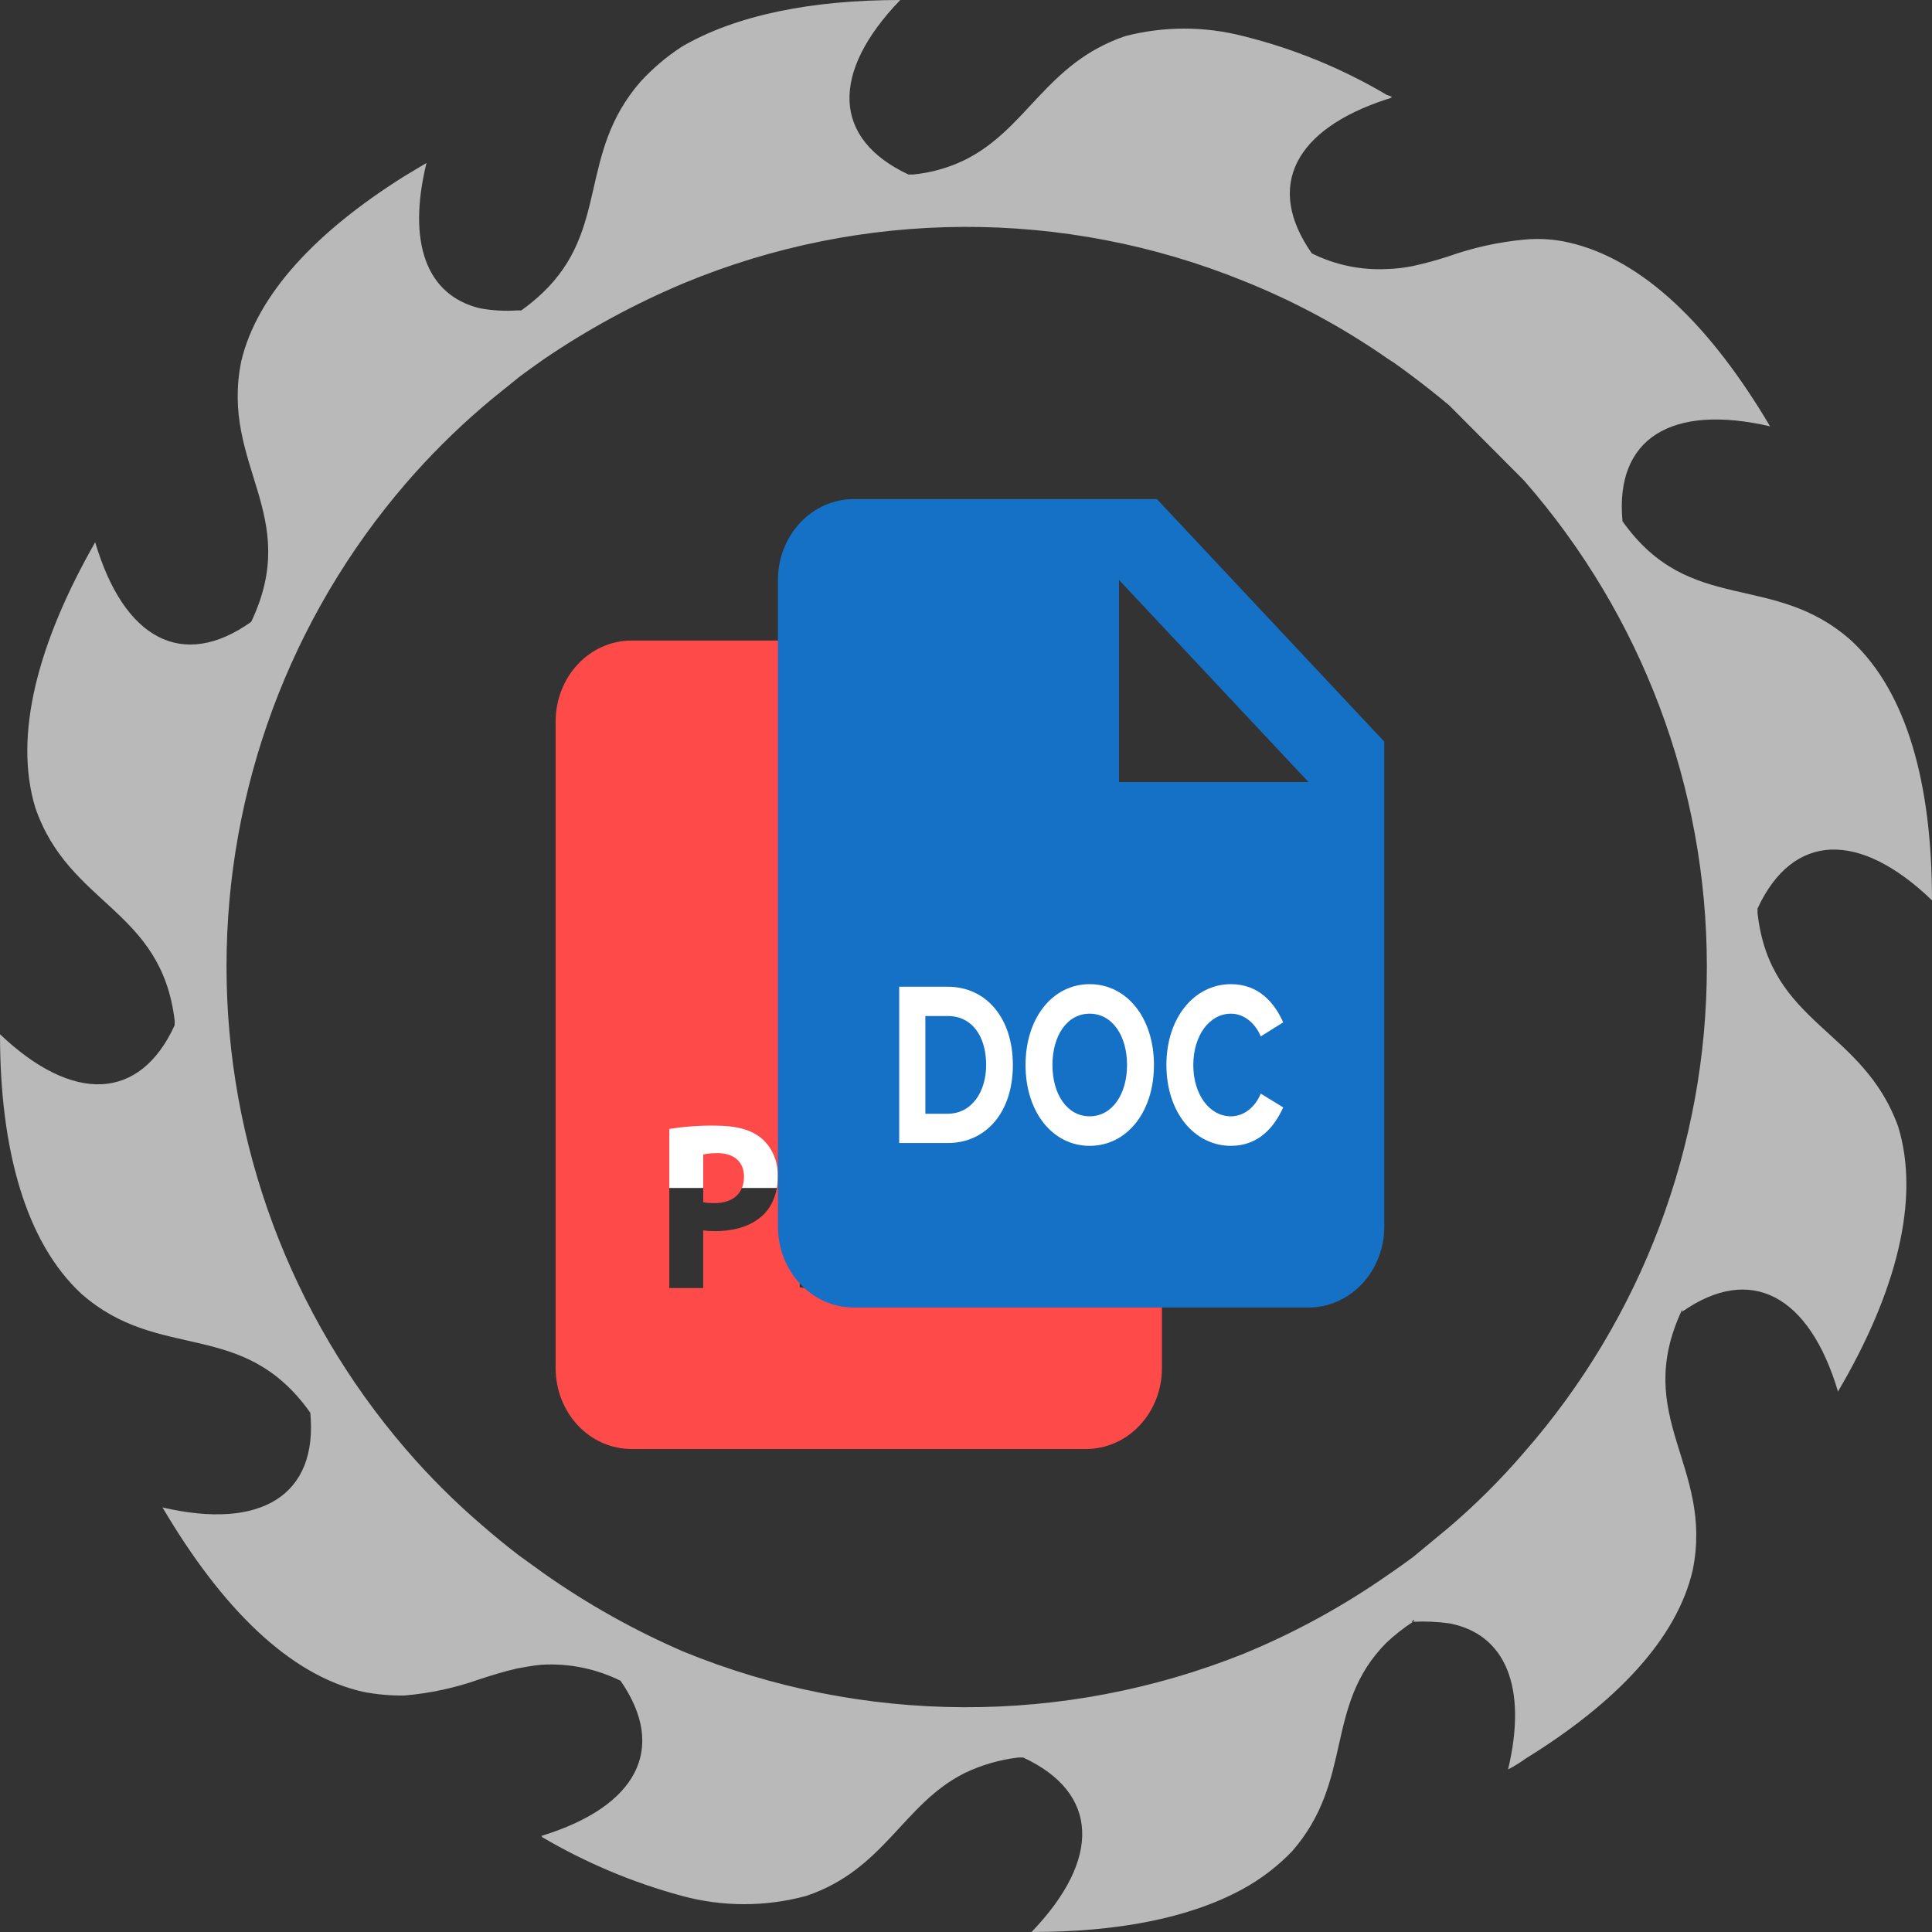 <svg width="120" height="120" viewBox="0 0 120 120" fill="none" xmlns="http://www.w3.org/2000/svg">
<rect x="0" y="0" width="120" height="120" fill="#333333" stroke="none"/>
<path d="M94.657 29.842C101.979 38.197 106.016 48.925 106.016 60.031C106.016 71.136 101.979 81.864 94.657 90.219C93.22 91.894 91.655 93.454 89.976 94.884L87.769 96.711C87.257 97.089 86.733 97.466 86.172 97.844C83.384 99.788 80.392 101.422 77.249 102.716C66.072 107.193 53.589 107.145 42.446 102.582C39.389 101.261 36.476 99.629 33.755 97.71L32.206 96.59C31.414 95.981 30.671 95.371 29.915 94.714C28.226 93.263 26.648 91.688 25.197 90C18.017 81.658 14.069 71.021 14.069 60.018C14.069 49.016 18.017 38.378 25.197 30.037C26.652 28.352 28.229 26.776 29.915 25.323C30.671 24.665 31.414 24.105 32.206 23.447C32.718 23.057 33.243 22.692 33.755 22.326C36.487 20.465 39.398 18.882 42.446 17.601C53.575 12.974 66.082 12.921 77.249 17.454C80.397 18.714 83.391 20.328 86.172 22.265C86.733 22.607 87.257 23.021 87.769 23.398C88.513 23.959 89.269 24.555 90.012 25.177L94.657 29.842ZM109.163 56.711V56.431C111.345 51.717 115.465 51.559 120 55.92C120 48.721 118.464 43.021 114.99 39.793C110.114 35.445 104.97 38.283 100.776 32.375C100.288 27.211 103.836 25.067 109.943 26.48C106.286 20.305 102.093 16.151 97.509 15.079C96.576 14.856 95.612 14.79 94.657 14.884C93.06 15.036 91.487 15.383 89.976 15.92C89.239 16.162 88.49 16.365 87.733 16.529C87.206 16.634 86.672 16.695 86.136 16.711C84.525 16.791 82.922 16.456 81.479 15.737C78.541 11.547 80.455 8.015 86.136 6.163C86.253 6.14 86.365 6.095 86.465 6.029C86.362 5.969 86.251 5.924 86.136 5.895C83.356 4.248 80.35 3.017 77.213 2.241C74.814 1.622 72.297 1.622 69.898 2.241C64.949 3.922 63.803 8.039 59.89 9.951C58.89 10.432 57.813 10.733 56.709 10.84H56.428C51.711 8.636 51.552 4.531 55.916 0C50.394 0 45.713 0.938 42.349 2.899C41.408 3.512 40.548 4.24 39.789 5.067C35.864 9.562 37.875 14.227 33.694 18.197C33.281 18.589 32.841 18.951 32.377 19.281H32.097C31.33 19.332 30.56 19.287 29.805 19.147C26.489 18.343 25.282 15.079 26.489 10.122L25.087 10.962C19.663 14.373 15.969 18.27 14.982 22.448C13.677 28.916 18.773 31.949 15.603 38.624C11.337 41.657 7.692 39.696 5.912 33.678C2.341 39.939 0.829 45.676 2.194 50.17C4.291 56.261 10.008 56.431 10.849 63.386V63.678C8.692 68.392 4.535 68.551 0 64.239C0 71.389 1.585 77.138 5.047 80.353C9.923 84.653 15.079 81.827 19.273 87.747C19.76 92.887 16.201 95.055 10.094 93.63C13.751 99.842 17.956 104.044 22.54 105.079C23.387 105.246 24.249 105.324 25.112 105.311C26.722 105.175 28.308 104.831 29.829 104.287C30.585 104.044 31.329 103.812 32.121 103.63C32.633 103.544 33.157 103.435 33.669 103.398C35.354 103.304 37.034 103.648 38.545 104.397C41.471 108.624 39.545 112.205 33.669 114.019C33.637 114.028 33.604 114.028 33.572 114.019C33.572 114.019 33.669 114.019 33.669 114.105C36.39 115.705 39.313 116.934 42.361 117.759C44.887 118.443 47.551 118.443 50.077 117.759C54.953 116.115 56.075 112.058 59.903 110.134C60.962 109.624 62.099 109.295 63.267 109.16H63.547C68.277 111.352 68.423 115.469 64.072 120C69.35 120 73.824 119.16 77.164 117.345C78.305 116.722 79.345 115.929 80.248 114.994C84.124 110.56 82.21 105.993 86.087 102.058C86.606 101.565 87.169 101.121 87.769 100.731C87.738 100.742 87.703 100.742 87.672 100.731C87.672 100.731 87.672 100.731 87.769 100.646C87.867 100.56 87.769 100.646 87.855 100.646C87.829 100.677 87.801 100.706 87.769 100.731C88.518 100.694 89.269 100.727 90.012 100.828C93.511 101.486 94.888 104.799 93.669 109.903C94.048 109.708 94.411 109.484 94.754 109.233C100.362 105.773 104.153 101.803 105.14 97.515C106.445 91.011 101.337 88.027 104.482 81.34C104.482 81.34 104.482 81.437 104.482 81.474C108.736 78.49 112.381 80.451 114.161 86.431C117.818 80.219 119.269 74.47 117.903 69.988C115.697 63.861 109.943 63.678 109.163 56.711Z" fill="#BAB9B9"/>
<g clip-path="url(#clip0)">
<rect x="37" y="62.787" width="23" height="11" fill="white"/>
<path fill-rule="evenodd" clip-rule="evenodd" d="M39.218 39.787H58.048L72.17 54.851V84.979C72.17 86.31 71.674 87.588 70.791 88.529C69.909 89.471 68.711 90 67.463 90H39.218C37.97 90 36.772 89.471 35.889 88.529C35.007 87.588 34.511 86.31 34.511 84.979V44.809C34.511 43.477 35.007 42.2 35.889 41.258C36.772 40.316 37.97 39.787 39.218 39.787ZM44.401 76.468C45.651 76.468 46.724 76.141 47.452 75.413C48.007 74.848 48.313 74.017 48.315 73.033C48.315 72.054 47.91 71.223 47.313 70.716C46.684 70.181 45.752 69.915 44.441 69.915C43.481 69.901 42.522 69.97 41.572 70.121V80.003H43.676V76.422C43.916 76.455 44.159 76.471 44.401 76.468ZM52.081 80.108C53.919 80.108 55.424 79.691 56.412 78.815C57.316 77.999 57.973 76.676 57.973 74.76C57.973 72.99 57.361 71.758 56.384 70.984C55.48 70.256 54.322 69.915 52.54 69.915C51.58 69.906 50.621 69.975 49.671 70.123V79.957C50.201 80.033 50.98 80.108 52.081 80.108ZM61.503 71.848H65.109V69.99H59.371V80.005H61.503V75.978H64.874V74.135H61.503V71.848ZM55.694 57.362H58.048H67.463L55.694 44.809V57.362ZM43.679 71.713C43.829 71.667 44.121 71.622 44.554 71.622C45.613 71.622 46.211 72.175 46.211 73.094C46.211 74.12 45.517 74.728 44.389 74.728C44.081 74.728 43.858 74.715 43.679 74.67V71.713ZM51.804 71.743C51.985 71.698 52.291 71.652 52.762 71.652C54.588 71.652 55.73 72.752 55.715 74.836C55.715 77.226 54.463 78.356 52.54 78.341C52.277 78.341 51.985 78.341 51.804 78.296V71.743Z" fill="#FF4A4A"/>
</g>
<g clip-path="url(#clip1)">
<path fill-rule="evenodd" clip-rule="evenodd" d="M53.027 31H71.857L85.979 46.064V76.192C85.979 77.523 85.483 78.8 84.6 79.742C83.717 80.684 82.52 81.213 81.272 81.213H53.027C51.778 81.213 50.581 80.684 49.698 79.742C48.815 78.8 48.319 77.523 48.319 76.192V36.021C48.319 34.69 48.815 33.412 49.698 32.471C50.581 31.529 51.778 31 53.027 31ZM69.503 48.575H71.857H81.272L69.503 36.021V48.575Z" fill="#1571C6"/>
<path d="M55.851 70.996H58.861C61.252 70.996 62.911 69.074 62.911 66.149C62.911 63.224 61.252 61.288 58.861 61.288H55.851V70.996ZM57.476 69.176V63.107H58.861C60.428 63.107 61.252 64.431 61.252 66.149C61.252 67.794 60.371 69.176 58.861 69.176H57.476Z" fill="white"/>
<path d="M63.698 66.149C63.698 69.074 65.38 71.17 67.68 71.17C69.992 71.17 71.674 69.074 71.674 66.149C71.674 63.224 69.992 61.128 67.68 61.128C65.38 61.128 63.698 63.224 63.698 66.149ZM70.003 66.149C70.003 67.954 69.088 69.336 67.68 69.336C66.273 69.336 65.369 67.954 65.369 66.149C65.369 64.33 66.273 62.962 67.68 62.962C69.088 62.962 70.003 64.33 70.003 66.149Z" fill="white"/>
<path d="M76.453 71.17C78.192 71.17 79.153 69.991 79.702 68.783L78.306 67.925C77.986 68.725 77.299 69.336 76.453 69.336C75.125 69.336 74.118 67.983 74.118 66.149C74.118 64.315 75.125 62.962 76.453 62.962C77.299 62.962 77.986 63.587 78.306 64.373L79.702 63.5C79.164 62.292 78.192 61.128 76.453 61.128C74.221 61.128 72.448 63.165 72.448 66.149C72.448 69.133 74.221 71.17 76.453 71.17Z" fill="white"/>
</g>
<defs>
<clipPath id="clip0">
<rect width="42.679" height="50.213" fill="white" transform="translate(32 39.787)"/>
</clipPath>
<clipPath id="clip1">
<rect width="42.679" height="50.213" fill="white" transform="translate(45.809 31)"/>
</clipPath>
</defs>
</svg>
